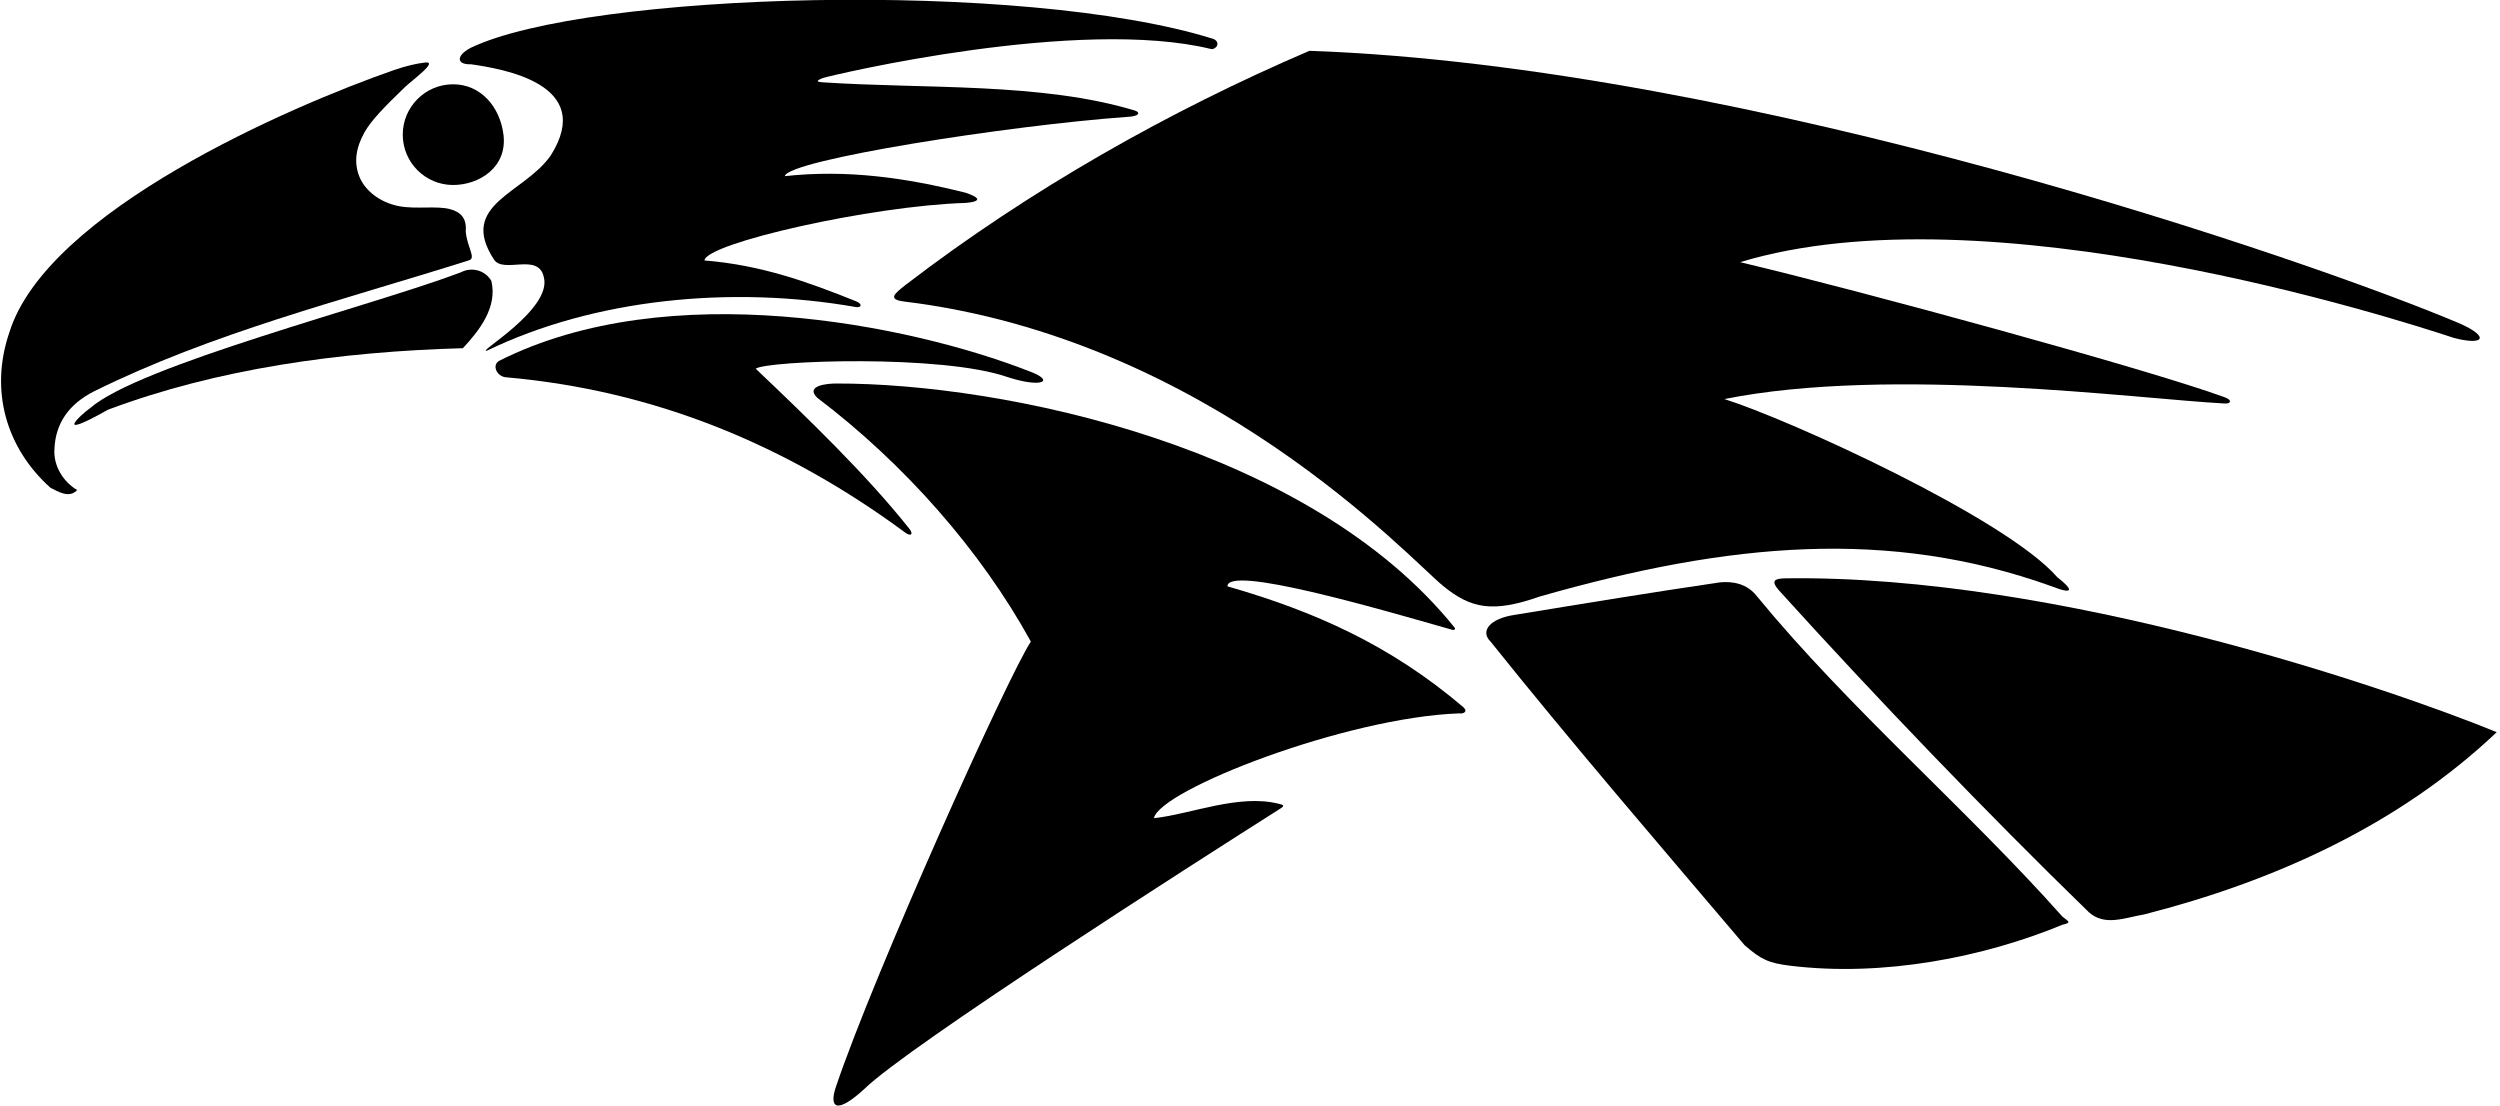<?xml version="1.0" encoding="UTF-8"?>
<svg xmlns="http://www.w3.org/2000/svg" xmlns:xlink="http://www.w3.org/1999/xlink" width="531pt" height="235pt" viewBox="0 0 531 235" version="1.1">
<g id="surface1">
<path style=" stroke:none;fill-rule:nonzero;fill:rgb(0%,0%,0%);fill-opacity:1;" d="M 11.559 95.371 C 11.801 89.809 14.691 85.828 19.91 83.152 C 45.078 70.688 72.301 63.914 99.527 55.32 C 101.254 54.84 99.25 52.75 98.918 49.152 C 99.176 46.301 97.789 45.012 95.613 44.43 C 92.723 43.652 88.383 44.484 84.746 43.789 C 80.625 43 77.547 40.438 76.375 37.625 C 75.125 34.625 75.535 31.445 77.441 28.07 C 78.84 25.594 81.52 22.832 85.938 18.562 C 87.543 17.012 93.293 12.91 90.23 13.285 C 88.5 13.5 86.348 13.957 83.648 14.895 C 61.816 22.488 10.047 44.82 2 70.566 C -2.234 82.91 1.273 95.133 10.715 103.602 C 12.406 104.449 14.707 105.898 16.398 104.086 C 13.496 102.391 11.316 99.004 11.559 95.371 "/>
<path style=" stroke:none;fill-rule:nonzero;fill:rgb(0%,0%,0%);fill-opacity:1;" d="M 104.367 59.68 C 103.129 57.5 100.301 56.562 97.836 57.863 C 78.957 65.004 29.5 77.57 19.094 86.723 C 17.277 87.988 10.938 93.797 22.934 87.023 C 46.168 78.312 72.184 74.684 98.316 73.957 C 101.828 70.203 105.699 65.242 104.367 59.68 "/>
<path style=" stroke:none;fill-rule:nonzero;fill:rgb(0%,0%,0%);fill-opacity:1;" d="M 181.93 65.242 C 182.762 65.336 183.367 64.699 181.93 64.035 C 171.402 59.801 161.602 56.289 149.621 55.32 C 149.984 51.633 185.195 43.703 205.039 43.102 C 204.176 43.129 211.109 42.945 205.039 40.922 C 192.457 37.777 179.992 35.961 166.684 37.414 C 167.348 33.965 214.238 26.645 239.406 24.828 C 242.039 24.738 242.234 23.879 241.102 23.496 C 221.133 17.449 196.465 18.93 174.684 17.48 C 172.512 17.328 174.594 16.707 174.715 16.586 C 177.242 15.828 229.242 3.531 257.312 10.43 C 258.523 10.43 259.25 8.855 257.676 8.254 C 217.504 -4.332 124.816 -1.719 100.012 10.141 C 96.75 11.848 96.988 13.77 100.012 13.648 C 106.668 14.617 126.633 17.812 116.953 33.059 C 111.266 41.164 97.273 43.359 104.898 55.094 C 106.895 58.242 114.352 53.566 115.5 58.832 C 117.406 65.758 100.527 75.316 103.52 74.441 C 126.027 63.551 155.188 60.523 181.93 65.242 "/>
<path style=" stroke:none;fill-rule:nonzero;fill:rgb(0%,0%,0%);fill-opacity:1;" d="M 193.148 112.309 C 184.062 100.867 171.594 88.844 160.512 78.312 C 162.691 76.617 200.078 75.164 214.117 80.129 C 221.383 82.469 224.309 80.914 218.473 78.797 C 193.102 68.93 142.043 58.535 106.062 76.617 C 104.414 77.523 105.488 79.914 107.395 80.129 C 139.152 82.898 167.164 94.598 192.27 113.121 C 193.469 114.008 194.086 113.484 193.148 112.309 "/>
<path style=" stroke:none;fill-rule:nonzero;fill:rgb(0%,0%,0%);fill-opacity:1;" d="M 260.703 124.535 C 260.742 119.961 292.418 129.195 308.523 133.789 C 308.887 133.895 309.188 133.586 308.984 133.336 C 278.043 94.836 213.078 81.379 177.574 81.457 C 175.82 81.457 170.902 81.867 173.582 84.484 C 192.094 98.52 208.309 116.91 218.957 136.273 C 214.238 143.289 185.68 206.695 177.574 230.773 C 176.062 235.172 177.516 236.883 183.625 231.258 C 192.926 222.195 252.652 183.98 272.098 171.645 C 273.066 171.031 272.246 170.895 271.723 170.754 C 263.215 168.527 252.832 172.973 245.094 173.781 C 246.344 167.773 285.871 152.363 309.949 151.52 C 310.797 151.652 311.887 151.184 310.797 150.188 C 295.227 136.957 279.215 129.859 260.703 124.535 "/>
<path style=" stroke:none;fill-rule:nonzero;fill:rgb(0%,0%,0%);fill-opacity:1;" d="M 191.973 64.035 C 256.711 71.898 299.441 118.688 306.516 124.453 C 312.418 129.27 317.047 130.211 327.012 126.711 C 367.57 115.125 401.312 112.203 435.691 124.5 C 440.406 126.363 440.551 125.395 436.945 122.578 C 425.988 109.984 379.809 89.004 366.258 84.762 C 401.59 77.672 454.09 84.734 472.551 85.707 C 473.867 85.777 474.156 84.977 472.562 84.391 C 456.348 78.441 395.164 61.746 369.602 55.684 C 421.875 39.836 508.391 67.543 521.219 71.777 C 527.645 73.453 528.84 71.562 522.551 68.754 C 491.211 55.441 371.297 14.059 278.125 10.793 C 248.48 23.496 218.836 40.195 192.336 60.523 C 189.914 62.43 188.523 63.578 191.973 64.035 "/>
<path style=" stroke:none;fill-rule:nonzero;fill:rgb(0%,0%,0%);fill-opacity:1;" d="M 438.078 194.715 C 417.992 172.09 392.824 150.551 373.223 126.711 C 371.105 123.93 368.02 123.445 365.359 123.688 C 351.32 125.746 337.285 128.043 321.797 130.586 C 316.352 131.371 314.355 134.094 316.594 136.273 C 334.141 158.172 352.168 179.105 370.562 200.766 C 374.031 203.789 375.645 204.555 380.242 205.121 C 400.086 207.543 421.383 203.305 438.078 196.41 C 440.047 195.957 439.441 195.77 438.078 194.715 "/>
<path style=" stroke:none;fill-rule:nonzero;fill:rgb(0%,0%,0%);fill-opacity:1;" d="M 379.172 122.84 C 376.934 122.887 376.047 123.312 377.84 125.383 C 398.531 148.25 422.129 172.812 443.664 193.746 C 447.055 196.773 451.137 194.957 455.402 194.23 C 482.871 187.215 509.371 175.355 530.305 155.512 C 507.797 146.316 437.254 121.992 379.172 122.84 "/>
<path style=" stroke:none;fill-rule:nonzero;fill:rgb(0%,0%,0%);fill-opacity:1;" d="M 85.547 28.598 C 85.547 34.508 90.336 39.293 96.242 39.293 C 101.797 39.293 107.797 35.516 106.938 28.598 C 106.211 22.738 102.148 17.902 96.242 17.902 C 90.336 17.902 85.547 22.691 85.547 28.598 "/>
</g>
</svg>
